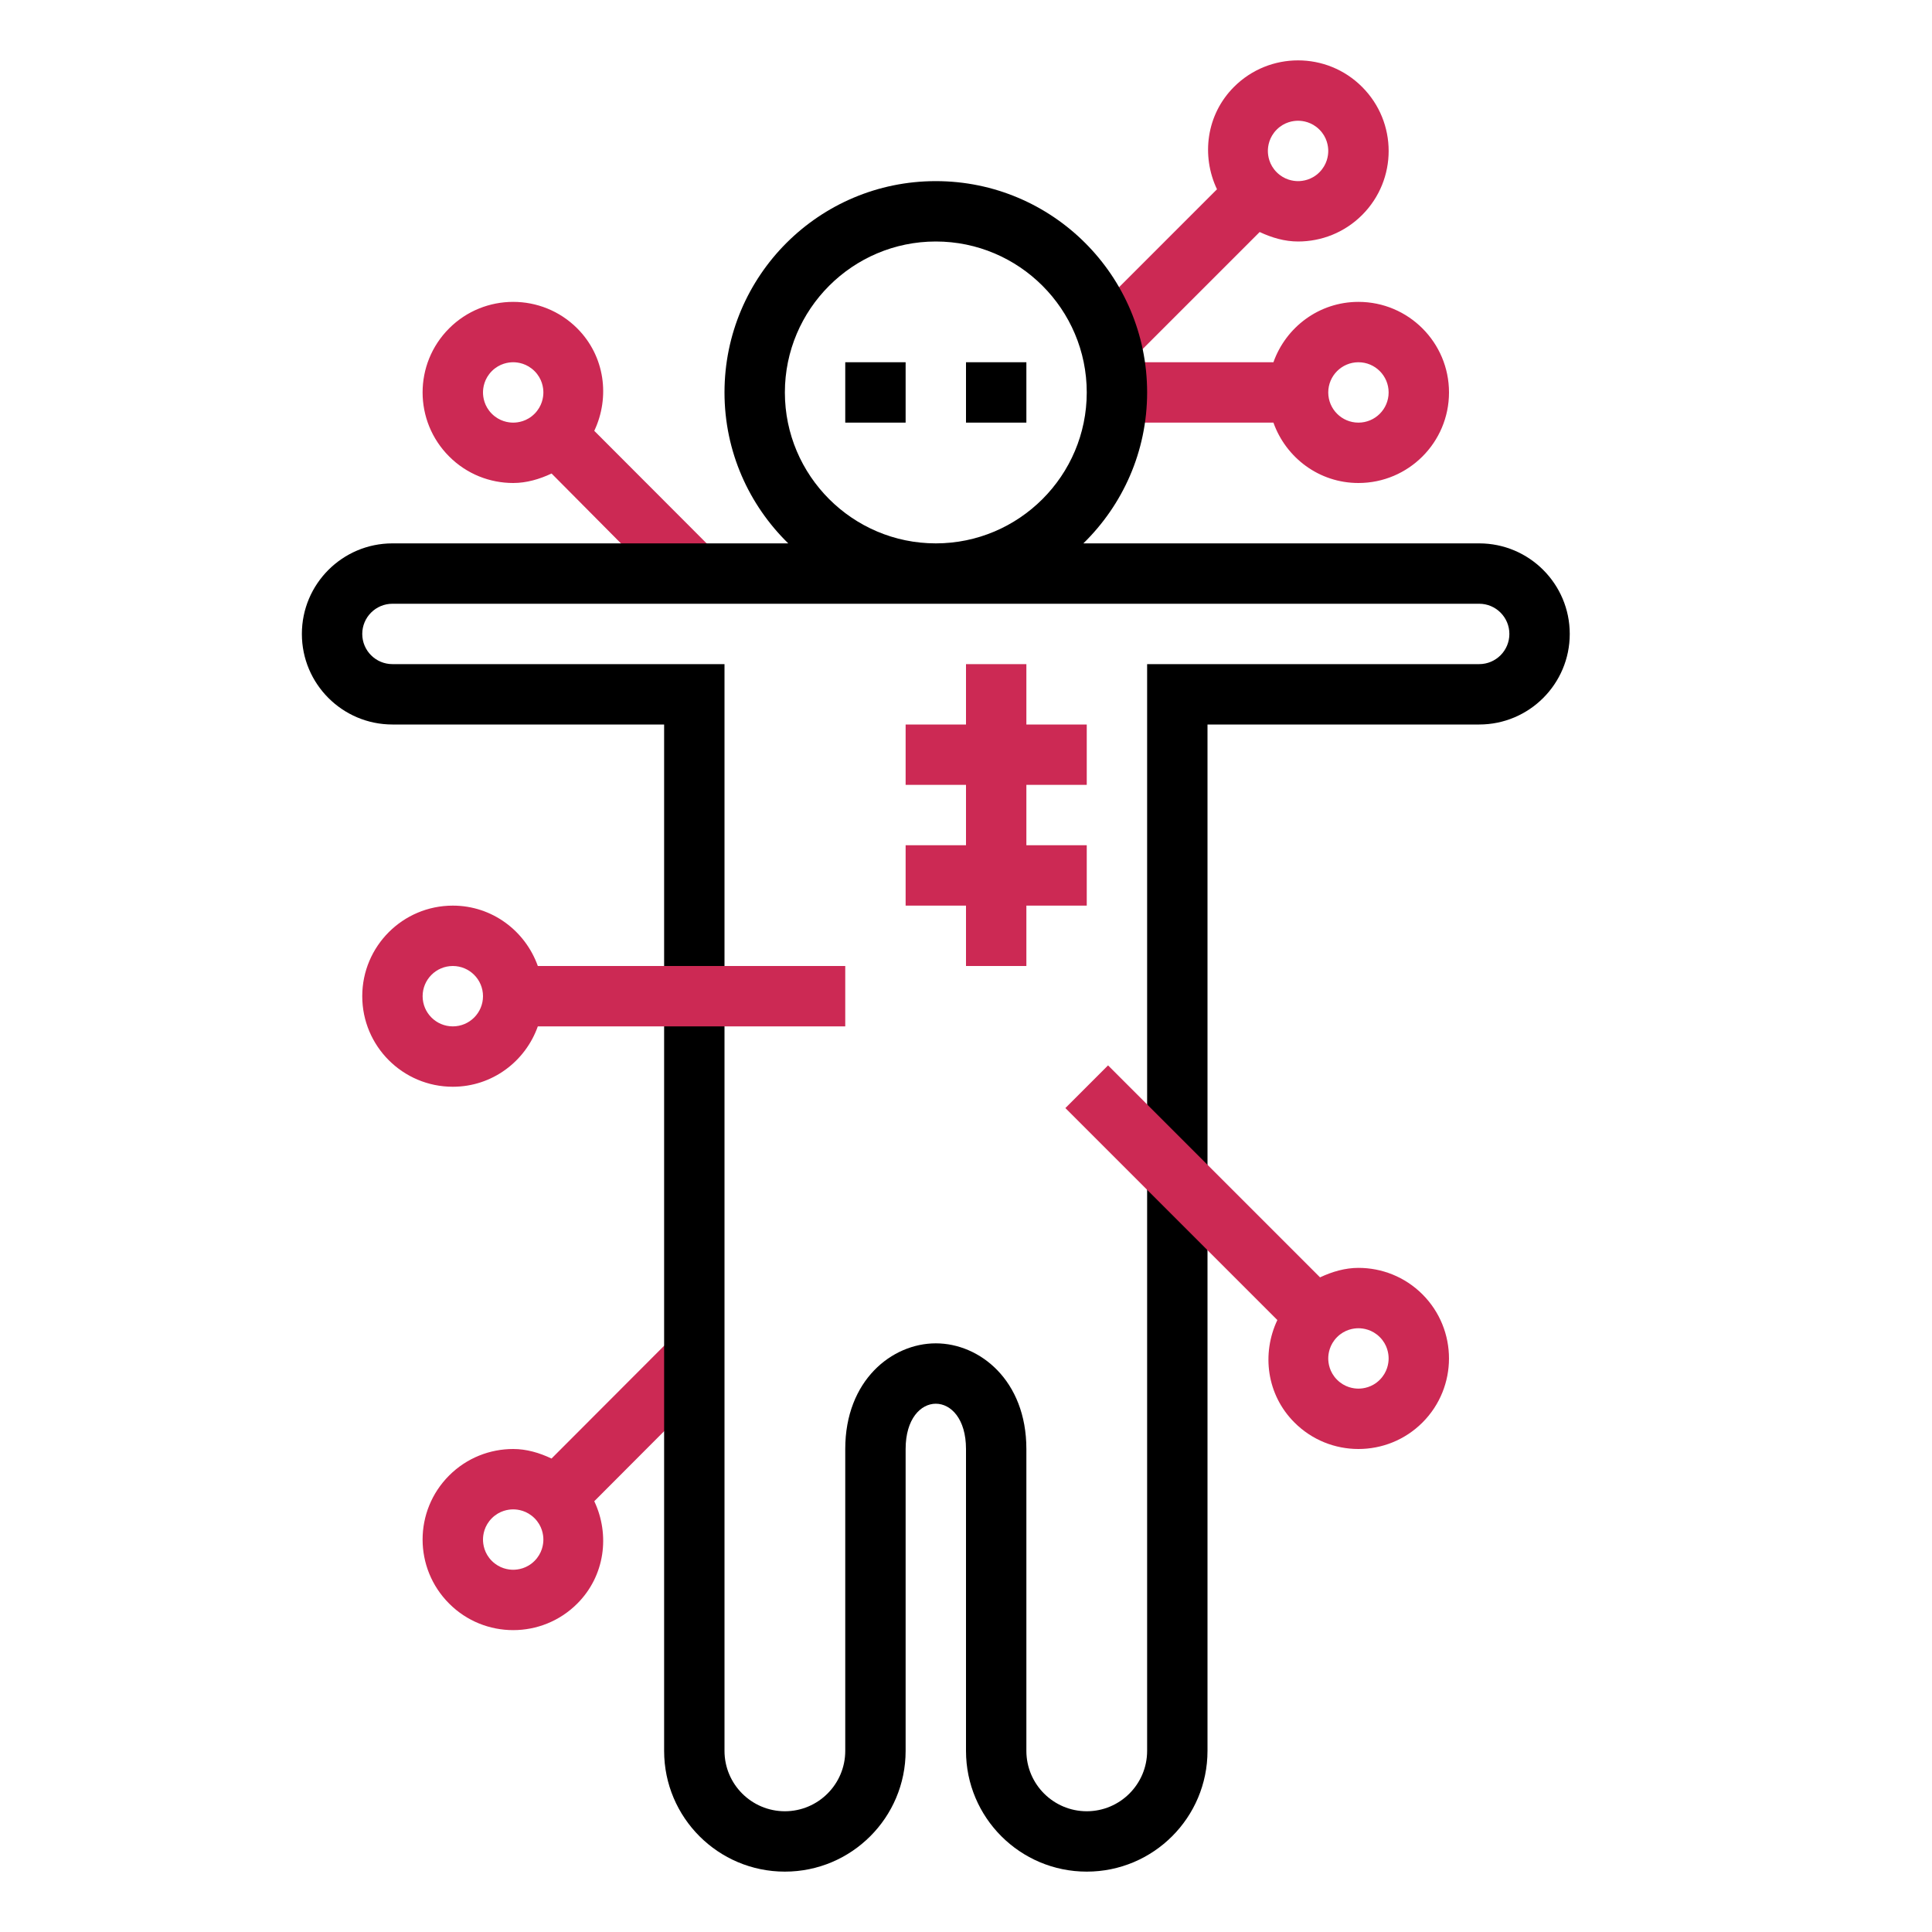 <!DOCTYPE svg PUBLIC "-//W3C//DTD SVG 1.1//EN" "http://www.w3.org/Graphics/SVG/1.1/DTD/svg11.dtd">
<!-- Uploaded to: SVG Repo, www.svgrepo.com, Transformed by: SVG Repo Mixer Tools -->
<svg version="1.1" xmlns="http://www.w3.org/2000/svg" xmlns:xlink="http://www.w3.org/1999/xlink" width="256px" height="256px" viewBox="0 0 32 32" xml:space="preserve" fill="#000000">
<g id="SVGRepo_bgCarrier" stroke-width="0"/>
<g id="SVGRepo_tracerCarrier" stroke-linecap="round" stroke-linejoin="round"/>
<g id="SVGRepo_iconCarrier"> <style type="text/css"> .scienceandfiction_een{fill:#000000;} .scienceandfiction_twee{fill:#CC2954;} .st0{fill:#0B1719;} </style> <g id="verbs"> </g> <g id="designs"> <path class="scienceandfiction_twee" d="M8.5,24c-0.384,0-0.768,0.146-1.061,0.439c-0.586,0.586-0.586,1.535,0,2.121 C7.732,26.854,8.116,27,8.5,27s0.768-0.146,1.061-0.439c0.46-0.46,0.545-1.14,0.282-1.696l1.657-1.661l0.018-1.433l-2.383,2.387 C8.933,24.062,8.72,24,8.5,24z M8.853,25.854C8.726,25.981,8.577,26,8.5,26s-0.226-0.019-0.354-0.147C8.019,25.726,8,25.577,8,25.5 s0.019-0.226,0.147-0.354C8.274,25.019,8.423,25,8.5,25s0.226,0.019,0.354,0.147C8.981,25.274,9,25.423,9,25.5 S8.981,25.726,8.853,25.854z M9.561,5.439C9.268,5.146,8.884,5,8.5,5S7.732,5.146,7.439,5.439c-0.586,0.586-0.586,1.535,0,2.121 C7.732,7.854,8.116,8,8.5,8c0.22,0,0.433-0.062,0.636-0.157l1.63,1.642h1.422L9.843,7.136C10.106,6.579,10.021,5.9,9.561,5.439z M8.853,6.854C8.726,6.981,8.577,7,8.5,7S8.274,6.981,8.146,6.853C8.019,6.726,8,6.577,8,6.5s0.019-0.226,0.147-0.354 C8.274,6.019,8.423,6,8.5,6s0.226,0.019,0.354,0.147C8.981,6.274,9,6.423,9,6.5S8.981,6.726,8.853,6.854z M22.5,5 c-0.652,0-1.202,0.419-1.408,1h-2.385l2.157-2.157C21.067,3.938,21.28,4,21.5,4c0.384,0,0.768-0.146,1.061-0.439 c0.586-0.586,0.586-1.535,0-2.121C22.268,1.146,21.884,1,21.5,1s-0.768,0.146-1.061,0.439c-0.46,0.46-0.545,1.14-0.282,1.696 l-2.193,2.193L18.636,6h-0.198v1h2.654c0.207,0.581,0.756,1,1.408,1C23.328,8,24,7.328,24,6.5S23.328,5,22.5,5z M21.147,2.146 C21.274,2.019,21.423,2,21.5,2s0.226,0.019,0.354,0.147C21.981,2.274,22,2.423,22,2.5s-0.019,0.226-0.147,0.354 C21.726,2.981,21.577,3,21.5,3s-0.226-0.019-0.354-0.147C21.019,2.726,21,2.577,21,2.5S21.019,2.274,21.147,2.146z M22.5,7 C22.224,7,22,6.776,22,6.5S22.224,6,22.5,6S23,6.224,23,6.5S22.776,7,22.5,7z"/> <path class="scienceandfiction_een" d="M24.5,9h-6.556C18.594,8.365,19,7.481,19,6.5C19,4.567,17.433,3,15.5,3S12,4.567,12,6.5 c0,0.981,0.406,1.865,1.056,2.5H6.5C5.672,9,5,9.672,5,10.5S5.672,12,6.5,12H11v17c0,1.104,0.895,2,2,2s2-0.896,2-2c0,0,0-4,0-5 c0-0.5,0.25-0.75,0.5-0.75S16,23.5,16,24c0,1,0,5,0,5c0,1.104,0.895,2,2,2s2-0.896,2-2V12h4.5c0.828,0,1.5-0.672,1.5-1.5 S25.328,9,24.5,9z M13,6.5C13,5.122,14.122,4,15.5,4S18,5.122,18,6.5S16.878,9,15.5,9S13,7.878,13,6.5z M24.5,11H19v18 c0,0.552-0.449,1-1,1s-1-0.448-1-1v-5c0-1.137-0.773-1.75-1.5-1.75S14,22.863,14,24v5c0,0.552-0.449,1-1,1s-1-0.448-1-1V11H6.5 C6.224,11,6,10.776,6,10.5S6.224,10,6.5,10h18c0.276,0,0.5,0.224,0.5,0.5S24.776,11,24.5,11z M15,6v1h-1V6H15L15,6z M17,6v1h-1V6 H17L17,6z"/> <path class="scienceandfiction_twee" d="M23.561,21.439C23.268,21.146,22.884,21,22.5,21c-0.22,0-0.433,0.062-0.636,0.157 l-3.511-3.511l-0.707,0.707l3.511,3.511c-0.263,0.557-0.178,1.236,0.282,1.696C21.732,23.854,22.116,24,22.5,24 s0.768-0.146,1.061-0.439C24.146,22.975,24.146,22.025,23.561,21.439z M22.853,22.854C22.726,22.981,22.577,23,22.5,23 s-0.226-0.019-0.354-0.147C22.019,22.726,22,22.577,22,22.5s0.019-0.226,0.147-0.354C22.274,22.019,22.423,22,22.5,22 s0.226,0.019,0.354,0.147C22.981,22.274,23,22.423,23,22.5S22.981,22.726,22.853,22.854z M14,16H8.908 c-0.207-0.581-0.756-1-1.408-1C6.672,15,6,15.672,6,16.5S6.672,18,7.5,18c0.652,0,1.202-0.419,1.408-1H14V16z M7.5,17 C7.224,17,7,16.776,7,16.5S7.224,16,7.5,16S8,16.224,8,16.5S7.776,17,7.5,17z M17,13v1h1v1h-1v1h-1v-1h-1v-1h1v-1h-1v-1h1v-1h1v1h1 v1H17z"/> </g> </g>
</svg>
